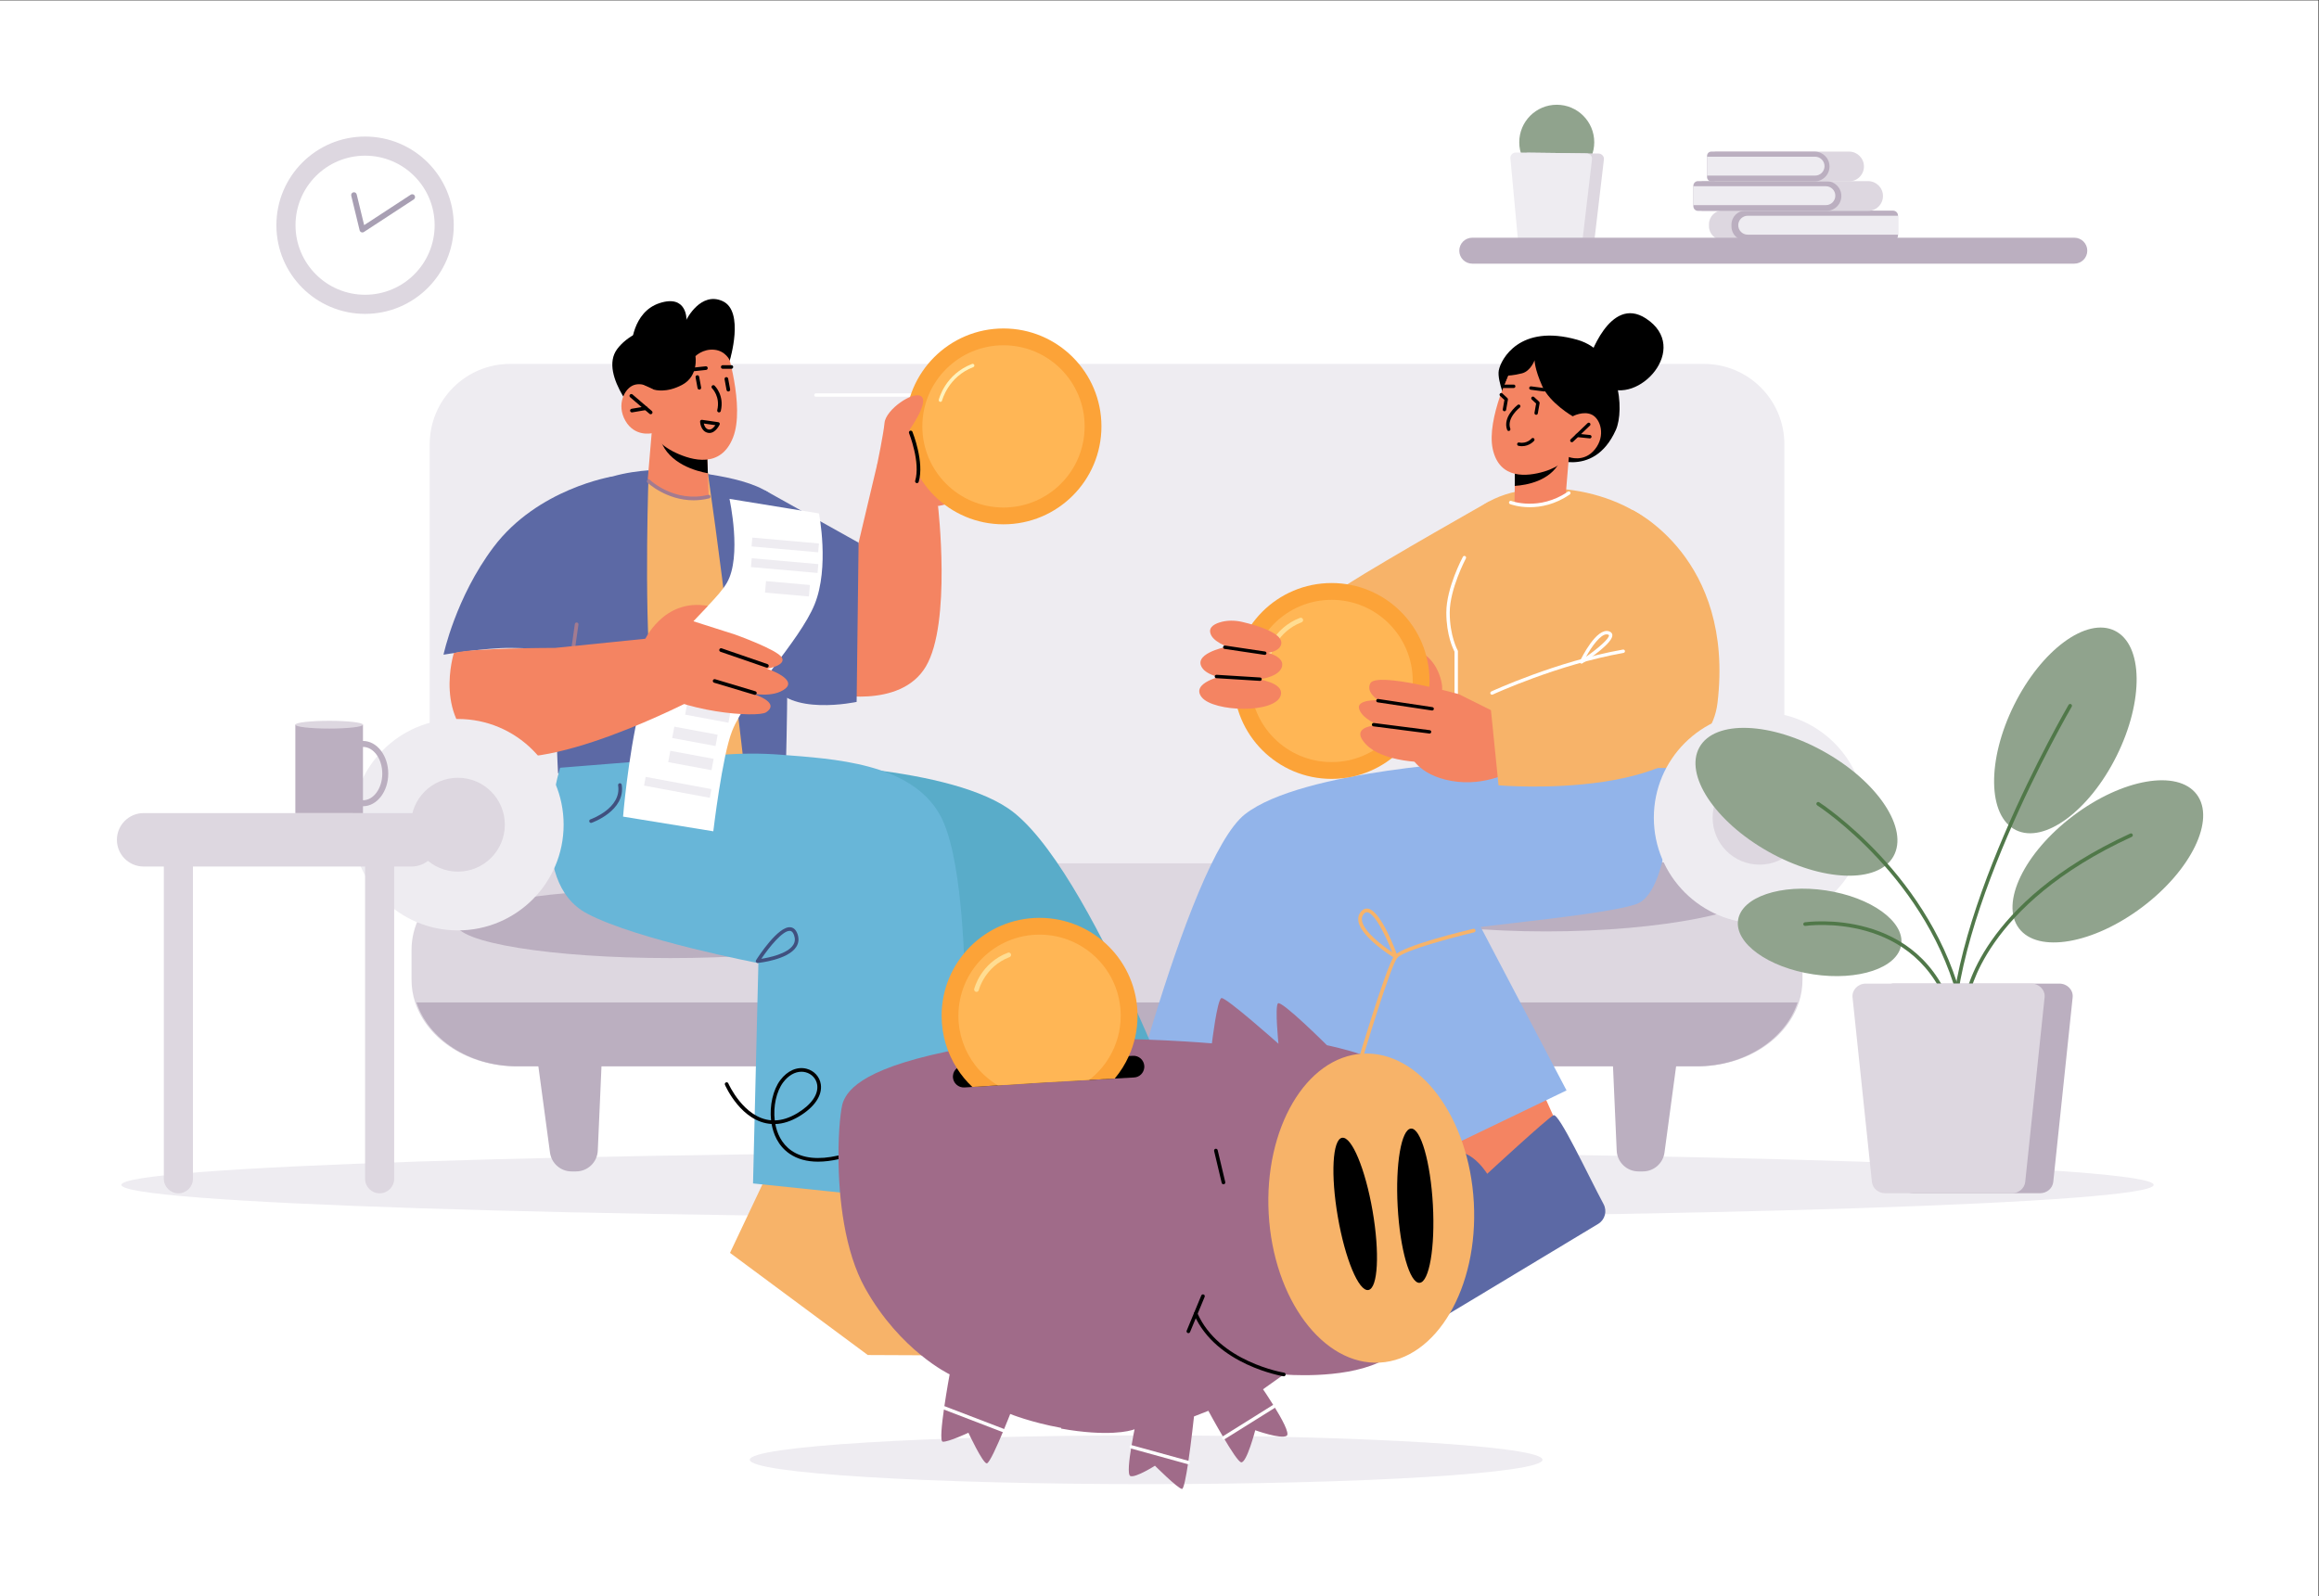 <?xml version="1.0" encoding="UTF-8" standalone="no"?>
<!-- Created with Inkscape (http://www.inkscape.org/) -->

<svg
   version="1.1"
   id="svg2"
   width="3214.667"
   height="2213.387"
   viewBox="0 0 3214.667 2213.387"
   sodipodi:docname="vecteezy_couple-plan-family-budget-manage-finance_13717353.eps"
   xmlns:inkscape="http://www.inkscape.org/namespaces/inkscape"
   xmlns:sodipodi="http://sodipodi.sourceforge.net/DTD/sodipodi-0.dtd"
   xmlns="http://www.w3.org/2000/svg"
   xmlns:svg="http://www.w3.org/2000/svg">
  <rect x="0" y="0" width="3214.667" height="2213.387" fill="#333333" stroke="none"/>
  <defs
     id="defs6" />
  <sodipodi:namedview
     id="namedview4"
     pagecolor="#ffffff"
     bordercolor="#000000"
     borderopacity="0.25"
     inkscape:showpageshadow="2"
     inkscape:pageopacity="0.0"
     inkscape:pagecheckerboard="0"
     inkscape:deskcolor="#d1d1d1" />
  <g
     id="g8"
     inkscape:groupmode="layer"
     inkscape:label="ink_ext_XXXXXX"
     transform="matrix(1.333,0,0,-1.333,0,2213.387)">
    <g
       id="g10"
       transform="scale(0.1)">
      <path
         d="M 24110,0 H 0 V 16600.4 H 24110 V 0"
         style="fill:#ffffff;fill-opacity:1;fill-rule:nonzero;stroke:none"
         id="path12" />
      <path
         d="m 22396.7,4279.6 c 0,-189.9 -4731.1,-343.7 -10567.2,-343.7 -5836.17,0 -10567.3,153.8 -10567.3,343.7 0,189.8 4731.13,343.6 10567.3,343.6 5836.1,0 10567.2,-153.8 10567.2,-343.6"
         style="fill:#eeecf1;fill-opacity:1;fill-rule:nonzero;stroke:none"
         id="path14" />
      <path
         d="M 17719.5,6258.5 H 5305.35 c -462.14,0 -836.78,374.61 -836.78,836.75 v 4887.15 c 0,462.2 374.64,836.8 836.78,836.8 H 17719.5 c 462.2,0 836.8,-374.6 836.8,-836.8 V 7095.25 c 0,-462.14 -374.6,-836.75 -836.8,-836.75"
         style="fill:#eeecf1;fill-opacity:1;fill-rule:nonzero;stroke:none"
         id="path16" />
      <path
         d="M 18744.7,6723.18 V 6413.7 c 0,-81.3 -12.8,-160.4 -37.6,-236 -125.7,-383 -549.1,-664.9 -1052.9,-664.9 H 5371.1 c -503.78,0 -928.01,281.9 -1053.74,664.9 -24.81,75.6 -37.64,154.7 -37.64,236 v 309.48 c 0,497.44 488.39,900.91 1091.38,900.91 h 12283.1 c 602.1,0 1090.5,-403.47 1090.5,-900.91"
         style="fill:#ddd7e0;fill-opacity:1;fill-rule:nonzero;stroke:none"
         id="path18" />
      <path
         d="m 5990.23,4419.5 h -46.19 c -113.43,0 -209.38,83.9 -224.53,196.3 l -161.06,1195.4 h 709.64 L 6216.58,4636.1 C 6211.26,4515 6111.5,4419.5 5990.23,4419.5"
         style="fill:#bbafc0;fill-opacity:1;fill-rule:nonzero;stroke:none"
         id="path20" />
      <path
         d="m 17038.9,4419.5 h 46.1 c 113.5,0 209.4,83.9 224.6,196.3 l 161,1195.4 H 16761 l 51.5,-1175.1 c 5.3,-121.1 105.1,-216.6 226.4,-216.6"
         style="fill:#bbafc0;fill-opacity:1;fill-rule:nonzero;stroke:none"
         id="path22" />
      <path
         d="M 10586.1,12477.6 H 8484.98 c -9.75,0 -17.67,8 -17.67,17.7 0,9.8 7.92,17.7 17.67,17.7 h 2101.12 c 9.8,0 17.7,-7.9 17.7,-17.7 0,-9.7 -7.9,-17.7 -17.7,-17.7"
         style="fill:#ffffff;fill-opacity:1;fill-rule:nonzero;stroke:none"
         id="path24" />
      <path
         d="m 18693.8,6177.7 c -125.5,-383 -548.1,-664.9 -1050.9,-664.9 H 5382.42 c -502.85,0 -926.3,281.9 -1051.8,664.9 H 18693.8"
         style="fill:#bbafc0;fill-opacity:1;fill-rule:nonzero;stroke:none"
         id="path26" />
      <path
         d="m 18305.3,7333.16 c 0,-199.06 -997.8,-417.15 -2228.8,-417.15 -1231,0 -2228.9,218.09 -2228.9,417.15 0,199.08 997.9,360.44 2228.9,360.44 1231,0 2228.8,-161.36 2228.8,-360.44"
         style="fill:#bbafc0;fill-opacity:1;fill-rule:nonzero;stroke:none"
         id="path28" />
      <path
         d="m 9198.45,6999.13 c 0,-199.06 -997.89,-360.44 -2228.86,-360.44 -1230.97,0 -2228.86,161.38 -2228.86,360.44 0,199.06 997.89,360.44 2228.86,360.44 1230.97,0 2228.86,-161.38 2228.86,-360.44"
         style="fill:#bbafc0;fill-opacity:1;fill-rule:nonzero;stroke:none"
         id="path30" />
      <path
         d="m 12352.3,3937.5 c 0,0 -420.8,-478 -325.2,-517.4 95.6,-39.4 904.5,80.7 884.1,167.3 -20.5,86.6 -462,356.7 -558.9,350.1"
         style="fill:#ffffff;fill-opacity:1;fill-rule:nonzero;stroke:none"
         id="path32" />
      <path
         d="m 12911,9296.81 c 0,0 866.2,-312.03 1601,-157.57 758.5,159.44 1097.4,637.6 1097.4,637.6 l -123.2,1612.06 c 0,0 -1037.5,-584.6 -1492.9,-873.6 -369.6,-234.6 -860.3,-545.18 -860.3,-545.18 l -222,-673.31"
         style="fill:#f7b369;fill-opacity:1;fill-rule:nonzero;stroke:none"
         id="path34" />
      <path
         d="m 13568.2,4402.3 -230.9,-1107.4 -1169.4,243.8 189.9,1043 1210.4,-179.4"
         style="fill:#f48462;fill-opacity:1;fill-rule:nonzero;stroke:none"
         id="path36" />
      <path
         d="m 13208.8,2471 c 82.5,-1 151.2,63 156.3,145.6 19.8,326.7 106.9,1056.4 43.4,1060.2 -80.9,4.8 -906.3,-155.3 -906.3,-155.3 0,0 4.2,454 -336.1,392.7 -261.1,-47.1 -576.7,-317.3 -709.4,-440.4 -42.1,-39.1 -94.2,-65 -150.7,-74.8 -243.1,-42 -913.8,-187.6 -943.3,-519.3 -36.2,-405.6 140.1,-369.4 221.1,-374.2 69.5,-4.2 2062.1,-27.9 2625,-34.5"
         style="fill:#5c69a5;fill-opacity:1;fill-rule:nonzero;stroke:none"
         id="path38" />
      <path
         d="m 15784.5,5818.1 546.6,-1216.3 -1151.6,-517.6 -538.2,1127.9 1143.2,606"
         style="fill:#f48462;fill-opacity:1;fill-rule:nonzero;stroke:none"
         id="path40" />
      <path
         d="m 16619.7,3873.5 c 70.7,42.6 95.4,133.2 56.2,206.1 -155.1,288.2 -465.2,954.5 -521.1,924.3 -71.4,-38.6 -688.9,-609.1 -688.9,-609.1 0,0 -235.4,388.2 -492.4,156.9 -197.3,-177.5 -323.4,-573.3 -371.4,-747.9 -15.2,-55.4 -45.8,-104.8 -88.8,-142.9 -184.6,-163.7 -678.1,-640.6 -528.6,-938.2 182.8,-363.7 313.6,-240.2 385,-201.7 61.2,33.1 1767.9,1061.8 2250,1352.5"
         style="fill:#5c69a5;fill-opacity:1;fill-rule:nonzero;stroke:none"
         id="path42" />
      <path
         d="m 14513.3,3641.9 c -6.4,0 -12.7,3.3 -16.3,9.3 -5.4,9 -2.4,20.6 6.6,26 l 400,238.8 c 8.9,5.4 20.6,2.5 26,-6.5 5.4,-9 2.5,-20.7 -6.5,-26 l -400,-238.9 c -3.1,-1.8 -6.4,-2.7 -9.8,-2.7"
         style="fill:#f7b369;fill-opacity:1;fill-rule:nonzero;stroke:none"
         id="path44" />
      <path
         d="m 14988.3,7742.51 1302.6,-2480.31 -1927,-927.2 -786.2,1500.5 546.5,1834.32 864.1,72.69"
         style="fill:#92b4ea;fill-opacity:1;fill-rule:nonzero;stroke:none"
         id="path46" />
      <path
         d="m 17383.2,8690.64 c 0,0 30.6,-1354.96 -369.4,-1491.52 -415.7,-141.89 -2303.4,-272.97 -2421.9,-370.2 -118.6,-97.25 -914.1,-2800.72 -914.1,-2800.72 l -2164.1,202.1 c 0,0 821,3424.17 1433.2,3904.66 593.5,465.83 2516.4,555.68 2516.4,555.68 h 1919.9"
         style="fill:#92b4ea;fill-opacity:1;fill-rule:nonzero;stroke:none"
         id="path48" />
      <path
         d="m 14084.8,5355 c -1.8,0 -3.6,0.2 -5.4,0.8 -10,2.9 -15.8,13.5 -12.8,23.5 14.1,48.2 347.6,1181.9 434.6,1285.69 87,103.8 745.4,260.57 820.1,278.11 10.4,2.39 20.4,-3.93 22.9,-14.15 2.4,-10.21 -4,-20.43 -14.2,-22.81 -199.8,-46.85 -732.9,-185.87 -799.7,-265.54 -68,-81.1 -331.5,-945.7 -427.3,-1272 -2.5,-8.3 -10,-13.6 -18.2,-13.6"
         style="fill:#f7b369;fill-opacity:1;fill-rule:nonzero;stroke:none"
         id="path50" />
      <path
         d="m 14214.2,7115.83 c -8.8,0 -20.4,-3.6 -33.8,-20.43 -15.8,-20.1 -21.2,-42.92 -16.3,-69.79 21.2,-117.2 220.6,-263.23 313.8,-325.81 -67,172.58 -180.8,402.86 -257.8,415.54 -1.8,0.28 -3.8,0.49 -5.9,0.49 z m 301.6,-482 c -3.4,0 -6.9,0.89 -9.9,2.75 -14.2,8.6 -348.5,212.81 -379.2,382.31 -6.8,37.65 1.3,71.32 24,100.02 26.7,33.8 55.8,37.01 75.6,33.88 135.3,-22.24 290.1,-445.45 307.3,-493.63 2.7,-7.54 0.4,-15.98 -5.8,-21.07 -3.5,-2.85 -7.8,-4.26 -12,-4.26"
         style="fill:#f7b369;fill-opacity:1;fill-rule:nonzero;stroke:none"
         id="path52" />
      <path
         d="m 15681.8,12381.6 c 0,0 -117.3,258.5 -95.2,371.8 22,113.3 216.3,486.5 815.5,317.1 446.8,-126.3 493.6,-733.5 401.6,-938.2 -236.8,-526.9 -715.2,-276.3 -715.2,-276.3 0,0 -764,232.5 -406.7,525.6"
         style="fill:#000000;fill-opacity:1;fill-rule:nonzero;stroke:none"
         id="path54" />
      <path
         d="m 17423.7,8616.23 c 0,0 -1.3,2282.27 -136.1,2436.67 -415.7,476.3 -1413.2,636.2 -1899,273.7 -304.1,-226.9 -259.2,-912.6 -245,-1930.7 8,-572.94 30.4,-779.67 30.4,-779.67 h 2249.7"
         style="fill:#f7b369;fill-opacity:1;fill-rule:nonzero;stroke:none"
         id="path56" />
      <path
         d="m 15754.9,11776 -0.6,-11.3 -1.9,-214.5 -2.2,-168.1 c 0,0 -16.5,-38.2 179.5,-36 262.6,3.9 353,111.7 353,111.7 l 32.3,392.6 -80.1,-10.8 -480,-63.6"
         style="fill:#f48462;fill-opacity:1;fill-rule:nonzero;stroke:none"
         id="path58" />
      <path
         d="m 15754.3,11764.7 -1.9,-214.5 c 128,8.6 362.4,51.2 466.6,246.2 8.1,15.9 13.6,30.3 15.8,42.4 l -479.5,-70.9 -1,-3.2"
         style="fill:#000000;fill-opacity:1;fill-rule:nonzero;stroke:none"
         id="path60" />
      <path
         d="m 15726.4,12793 c 0,0 -273.3,-543.9 -202.4,-861.6 70.8,-317.6 358.6,-283.7 532.4,-232.4 173.8,51.4 258.6,151.7 258.6,151.7 0,0 156.5,-62.6 271,79.9 114.6,142.4 58.1,316.1 -30.8,360 -88.9,43.9 -200.6,-16 -200.6,-16 l 93.5,157.3 c 0,0 -312.5,841.8 -721.7,361.1"
         style="fill:#f48462;fill-opacity:1;fill-rule:nonzero;stroke:none"
         id="path62" />
      <path
         d="m 16354.6,12274.6 c 0,0 -237.3,136.1 -317,315.4 -79.7,179.2 -78.9,267.2 -78.9,267.2 0,0 -41,-113.2 -130.9,-136 -90,-22.9 -145.2,-23.3 -145.2,-23.3 l -64.3,-160.7 36.3,309.9 c 0,0 246.3,117 278.5,115.5 32.2,-1.5 453.3,-15.6 475.7,-41.1 22.3,-25.5 135.4,-346.7 135.4,-346.7 l 2.1,-142.8 -191.7,-157.4"
         style="fill:#000000;fill-opacity:1;fill-rule:nonzero;stroke:none"
         id="path64" />
      <path
         d="m 15908.9,11328.6 c -118.6,0 -198.8,29.9 -205.1,32.3 -9.1,3.5 -13.7,13.7 -10.2,22.8 3.6,9.2 13.9,13.7 22.9,10.2 2.9,-1.1 290.7,-107.6 588.5,96.3 8,5.5 19.1,3.4 24.6,-4.6 5.5,-8 3.4,-19 -4.6,-24.5 -153.4,-105.1 -302.4,-132.5 -416.1,-132.5"
         style="fill:#ffffff;fill-opacity:1;fill-rule:nonzero;stroke:none"
         id="path66" />
      <path
         d="m 15143.6,9291.13 c -9.8,0 -17.7,7.93 -17.7,17.67 v 517.16 c -14.1,26.73 -85.2,172.74 -85.1,407.34 0.2,254.6 165.2,566.2 172.3,579.3 4.5,8.7 15.3,11.9 23.9,7.3 8.6,-4.6 11.8,-15.3 7.2,-24 -1.6,-3.1 -167.9,-316.9 -168,-562.7 -0.2,-244.86 81.9,-392.54 82.7,-394.01 1.5,-2.65 2.4,-5.67 2.4,-8.73 V 9308.8 c 0,-9.74 -8,-17.67 -17.7,-17.67"
         style="fill:#ffffff;fill-opacity:1;fill-rule:nonzero;stroke:none"
         id="path68" />
      <path
         d="m 16346.1,12004.6 c -4.6,0 -9.2,1.8 -12.7,5.4 -6.7,7.1 -6.5,18.2 0.5,25 l 175.9,168.2 c 7,6.7 18.2,6.5 25,-0.6 6.7,-7 6.5,-18.2 -0.6,-25 l -175.9,-168.2 c -3.4,-3.2 -7.8,-4.8 -12.2,-4.8"
         style="fill:#000000;fill-opacity:1;fill-rule:nonzero;stroke:none"
         id="path70" />
      <path
         d="m 16533.4,12044.4 c -1.9,0.1 -133.1,13.8 -133.1,13.8 -9.7,1 -16.8,9.7 -15.8,19.4 1.1,9.7 10.4,16.6 19.4,15.7 l 131.3,-13.6 c 9.7,-1 16.7,-9.7 15.7,-19.4 -0.9,-9.1 -8.6,-15.9 -17.5,-15.9"
         style="fill:#000000;fill-opacity:1;fill-rule:nonzero;stroke:none"
         id="path72" />
      <path
         d="m 16058.2,12532.5 c -0.7,0 -1.5,0.1 -2.3,0.2 l -138,18.1 c -9.7,1.3 -16.5,10.1 -15.2,19.8 1.3,9.7 9.9,16.3 19.8,15.2 l 138,-18.1 c 9.6,-1.3 16.5,-10.1 15.2,-19.8 -1.2,-8.9 -8.8,-15.4 -17.5,-15.4"
         style="fill:#000000;fill-opacity:1;fill-rule:nonzero;stroke:none"
         id="path74" />
      <path
         d="M 15741.4,12568.7 H 15638 c -9.8,0 -17.7,8 -17.7,17.7 0,9.8 7.9,17.7 17.7,17.7 h 103.4 c 9.8,0 17.7,-7.9 17.7,-17.7 0,-9.7 -7.9,-17.7 -17.7,-17.7"
         style="fill:#000000;fill-opacity:1;fill-rule:nonzero;stroke:none"
         id="path76" />
      <path
         d="m 15689.7,12121.6 c -7.2,0 -13.9,4.4 -16.6,11.6 -49.7,135.5 103.5,254.8 110,259.9 7.7,5.8 18.8,4.5 24.8,-3.3 5.9,-7.7 4.4,-18.8 -3.3,-24.8 -1.4,-1 -139.1,-108.6 -98.3,-219.7 3.3,-9.1 -1.4,-19.3 -10.5,-22.6 -2,-0.8 -4.1,-1.1 -6.1,-1.1"
         style="fill:#000000;fill-opacity:1;fill-rule:nonzero;stroke:none"
         id="path78" />
      <path
         d="m 15975,12289.8 c -1.1,0 -2.1,0.1 -3.1,0.3 -9.6,1.7 -16,10.8 -14.3,20.4 l 16.9,96.7 -44.9,41.7 c -7.2,6.7 -7.6,17.9 -0.9,25 6.5,7.2 17.8,7.6 24.9,0.9 l 52,-48.2 c 4.4,-4.1 6.4,-10.1 5.4,-16 l -18.7,-106.2 c -1.5,-8.6 -8.9,-14.6 -17.3,-14.6"
         style="fill:#000000;fill-opacity:1;fill-rule:nonzero;stroke:none"
         id="path80" />
      <path
         d="m 15645.4,12326.8 c -1.1,0 -2.1,0.1 -3.2,0.2 -9.6,1.7 -16,10.9 -14.3,20.5 l 17.1,96.7 -45,41.7 c -7.2,6.6 -7.6,17.8 -1,25 6.6,7.1 17.8,7.5 25,0.9 l 52,-48.2 c 4.4,-4.1 6.5,-10.2 5.4,-16.1 l -18.7,-106.1 c -1.5,-8.6 -8.9,-14.6 -17.3,-14.6"
         style="fill:#000000;fill-opacity:1;fill-rule:nonzero;stroke:none"
         id="path82" />
      <path
         d="m 14066.4,10444.4 c -5.3,-86.6 -4.2,-218 35.4,-254.7 7.8,-7.3 16.8,-9.7 28,-7.5 10.8,2 17.3,6.8 21,15.5 18.6,43.7 -34.3,160 -84.4,246.7 z m 55.9,-298.3 c -16.7,0 -31.9,6 -44.5,17.7 -71.2,66 -45.2,310.2 -42,337.9 0.9,7.4 6.3,13.5 13.6,15.2 7.2,1.6 14.8,-1.4 18.8,-7.7 15.6,-24.2 151.9,-239.2 115,-325.4 -8.3,-19.5 -24.4,-32.1 -46.7,-36.3 -4.8,-1 -9.6,-1.4 -14.2,-1.4"
         style="fill:#ffffff;fill-opacity:1;fill-rule:nonzero;stroke:none"
         id="path84" />
      <path
         d="m 16522,12861.3 c 0,0 214.9,678 593.8,431.2 475.7,-309.8 -83,-911.9 -421.3,-706.1 -338.3,205.8 -172.5,274.9 -172.5,274.9"
         style="fill:#000000;fill-opacity:1;fill-rule:nonzero;stroke:none"
         id="path86" />
      <path
         d="m 15827.2,11963.4 c -11.3,0 -23.2,1.1 -35.9,3.6 -9.5,1.9 -15.7,11.2 -13.8,20.8 1.9,9.6 11.1,15.9 20.8,13.8 80.2,-16.2 128,40.3 128.5,40.9 6.3,7.5 17.5,8.4 24.8,2.2 7.5,-6.3 8.5,-17.4 2.3,-24.9 -2.2,-2.6 -48.2,-56.4 -126.7,-56.4"
         style="fill:#000000;fill-opacity:1;fill-rule:nonzero;stroke:none"
         id="path88" />
      <path
         d="m 14816.4,9793.95 c 0,0 119.4,-67.88 170.1,-266.67 50.7,-198.78 -85,-167.39 -85,-167.39 l -108.7,44.16 23.6,389.9"
         style="fill:#f48462;fill-opacity:1;fill-rule:nonzero;stroke:none"
         id="path90" />
      <path
         d="m 14666.3,8750.71 c 0,0 77.6,-206.75 426.3,-268.88 370,-65.94 659.8,117.49 659.8,117.49 l -188.1,588.46 -394.3,196.48 -503.7,-633.55"
         style="fill:#f48462;fill-opacity:1;fill-rule:nonzero;stroke:none"
         id="path92" />
      <path
         d="m 14866.2,9521.27 c 0,-562.56 -456,-1018.61 -1018.6,-1018.61 -562.5,0 -1018.6,456.05 -1018.6,1018.61 0,562.53 456.1,1018.63 1018.6,1018.63 562.6,0 1018.6,-456.1 1018.6,-1018.63"
         style="fill:#fca338;fill-opacity:1;fill-rule:nonzero;stroke:none"
         id="path94" />
      <path
         d="m 14691.5,9521.27 c 0,-466.04 -377.8,-843.85 -843.9,-843.85 -466,0 -843.8,377.81 -843.8,843.85 0,466.05 377.8,843.83 843.8,843.83 466.1,0 843.9,-377.78 843.9,-843.83"
         style="fill:#ffb655;fill-opacity:1;fill-rule:nonzero;stroke:none"
         id="path96" />
      <path
         d="m 13191.8,9769.47 c -1.9,0 -3.9,0.22 -5.8,0.71 -13.1,3.18 -21.2,16.41 -18,29.54 2.7,10.96 68.5,269.78 350.4,377.58 12.6,4.8 26.8,-1.5 31.6,-14.1 4.9,-12.7 -1.4,-26.8 -14.1,-31.6 -258.2,-98.7 -319.8,-341 -320.3,-343.43 -2.7,-11.18 -12.8,-18.7 -23.8,-18.7"
         style="fill:#ffdd92;fill-opacity:1;fill-rule:nonzero;stroke:none"
         id="path98" />
      <path
         d="m 12724.7,9576.5 c 0,0 -350.3,-72.26 -226.9,-225.34 123.5,-153.06 770.7,-173.63 821.9,23.61 51.2,197.24 -595,201.73 -595,201.73"
         style="fill:#f48462;fill-opacity:1;fill-rule:nonzero;stroke:none"
         id="path100" />
      <path
         d="m 12736.9,9872.19 c 0,0 -350.3,-72.27 -226.9,-225.34 123.4,-153.07 770.7,-173.63 821.9,23.6 51.2,197.24 -595,201.74 -595,201.74"
         style="fill:#f48462;fill-opacity:1;fill-rule:nonzero;stroke:none"
         id="path102" />
      <path
         d="m 12921.8,10134.5 c -79,18.7 -161.8,19.9 -239.3,-4.5 -68.5,-21.6 -126.4,-62.1 -84.2,-138.18 84.6,-152.09 645.9,-267.62 720.2,-103.34 55.2,121.92 -240.5,209.12 -396.7,246.02"
         style="fill:#f48462;fill-opacity:1;fill-rule:nonzero;stroke:none"
         id="path104" />
      <path
         d="m 13103.6,9522.08 c -1.1,0.04 -454.9,28.15 -454.9,28.15 -9.7,0.61 -17.1,8.97 -16.5,18.72 0.6,9.71 9.2,16.86 18.7,16.54 l 453.8,-28.11 c 9.7,-0.61 17.1,-8.97 16.5,-18.72 -0.6,-9.36 -8.3,-16.58 -17.6,-16.58"
         style="fill:#000000;fill-opacity:1;fill-rule:nonzero;stroke:none"
         id="path106" />
      <path
         d="m 13152.8,9792.57 c -0.9,0 -1.7,0.06 -2.6,0.2 l -415.9,61.95 c -9.7,1.44 -16.3,10.42 -14.9,20.06 1.4,9.69 10.4,16.44 20.1,14.87 l 415.9,-61.95 c 9.6,-1.43 16.3,-10.41 14.9,-20.06 -1.3,-8.77 -8.9,-15.07 -17.5,-15.07"
         style="fill:#000000;fill-opacity:1;fill-rule:nonzero;stroke:none"
         id="path108" />
      <path
         d="m 16973.9,11300.5 c 0,0 1065.9,-496.2 887.2,-2006.05 -123.8,-1045.93 -2277.3,-858.74 -2277.3,-858.74 l -100.4,993.54 c 0,0 1115,302.52 1208.9,353.73 181.5,98.96 281.6,1517.52 281.6,1517.52"
         style="fill:#f7b369;fill-opacity:1;fill-rule:nonzero;stroke:none"
         id="path110" />
      <path
         d="m 15515.8,9378.23 c -6.7,0 -13.1,3.79 -16.1,10.23 -4.1,8.83 -0.2,19.35 8.6,23.47 6.7,3.12 680.5,313.85 1369.3,435.92 9.6,1.58 18.8,-4.68 20.5,-14.31 1.7,-9.6 -4.7,-18.77 -14.3,-20.46 -684.1,-121.27 -1353.9,-430.09 -1360.6,-433.21 -2.4,-1.12 -4.9,-1.64 -7.4,-1.64"
         style="fill:#ffffff;fill-opacity:1;fill-rule:nonzero;stroke:none"
         id="path112" />
      <path
         d="m 16708.2,10006.3 c -64,0 -153.7,-123.52 -214.4,-233.37 126.6,88.74 243,189.72 238.5,223.82 -0.2,1.05 -0.6,4.25 -9.9,7.35 -4.6,1.5 -9.3,2.2 -14.2,2.2 z m -261.9,-304.58 c -4.2,0 -8.3,1.48 -11.6,4.38 -6,5.21 -7.8,13.76 -4.3,20.89 17.3,36.3 173,353.21 303,310.61 26.5,-8.7 32.6,-26.4 33.9,-36.2 10.5,-79.36 -235.7,-247.23 -311.3,-296.78 -3,-1.94 -6.4,-2.9 -9.7,-2.9"
         style="fill:#ffffff;fill-opacity:1;fill-rule:nonzero;stroke:none"
         id="path114" />
      <path
         d="m 15170,9384.26 c 0,0 -853.2,237.99 -919.8,112.32 -49.4,-93.1 83,-175.35 83,-175.35 0,0 -235.2,10.26 -198.1,-94.37 37.1,-104.61 203.7,-165.71 203.7,-165.71 0,0 -326.5,-1.47 -129.2,-203.68 160.3,-164.17 569.3,-214.78 907.3,-162.28 338,52.49 53.1,689.07 53.1,689.07"
         style="fill:#f48462;fill-opacity:1;fill-rule:nonzero;stroke:none"
         id="path116" />
      <path
         d="m 14893.6,9213.93 c -0.9,0 -1.8,0.06 -2.7,0.2 l -564,84.8 c -9.6,1.46 -16.3,10.46 -14.8,20.1 1.4,9.67 10.6,16.32 20.1,14.84 l 564,-84.81 c 9.6,-1.46 16.3,-10.46 14.8,-20.1 -1.3,-8.75 -8.8,-15.03 -17.4,-15.03"
         style="fill:#000000;fill-opacity:1;fill-rule:nonzero;stroke:none"
         id="path118" />
      <path
         d="m 14866.3,8974.2 c -0.8,0 -1.6,0.06 -2.3,0.14 l -582,74.78 c -9.7,1.25 -16.5,10.11 -15.3,19.78 1.2,9.68 10.4,16.39 19.8,15.27 l 582,-74.77 c 9.7,-1.26 16.5,-10.11 15.3,-19.78 -1.2,-8.92 -8.8,-15.42 -17.5,-15.42"
         style="fill:#000000;fill-opacity:1;fill-rule:nonzero;stroke:none"
         id="path120" />
      <path
         d="m 12049.8,4534.1 c 0,0 374.4,-445.9 461.7,-488.4 87.3,-42.6 998.5,-354 1172.7,-526.1 174.2,-172.2 185.2,-509 135.1,-540.4 -50.2,-31.4 -3051.8,13.7 -3051.8,13.7 l -24.9,1447.6 1307.2,93.6"
         style="fill:#efa459;fill-opacity:1;fill-rule:nonzero;stroke:none"
         id="path122" />
      <path
         d="m 12431.6,4597 c 0,0 -1091.9,3018.93 -1946.2,3598.19 -694.77,471.1 -2480.16,474.33 -2480.16,474.33 L 9440.39,5998.4 10485.4,4184.9 12431.6,4597"
         style="fill:#59acc9;fill-opacity:1;fill-rule:nonzero;stroke:none"
         id="path124" />
      <path
         d="m 9313.66,12168.6 c 0,0 621.55,310.5 851.64,243.6 230.1,-66.9 101.7,-210.3 101.7,-210.3 0,0 81.6,-90.8 35.7,-181.5 -45.8,-90.6 -45.8,-90.6 -45.8,-90.6 0,0 35.7,-36.2 10.1,-164.3 -25.5,-128.1 -347.28,-547.2 -759.67,-397.8 -412.38,149.4 -193.67,800.9 -193.67,800.9"
         style="fill:#f48462;fill-opacity:1;fill-rule:nonzero;stroke:none"
         id="path126" />
      <path
         d="m 7737.96,11381.5 -376.74,300.5 -474.85,36 -437.84,-162.6 229.2,-2834.75 c 0,0 689.78,-188.14 1145.04,51.97 455.26,240.11 -84.81,2608.88 -84.81,2608.88"
         style="fill:#f7b369;fill-opacity:1;fill-rule:nonzero;stroke:none"
         id="path128" />
      <path
         d="m 5978.96,11444.6 c 213.94,198.4 562.4,253.1 767.15,268 0,0 -50.24,-1342.3 20.54,-2168.42 39.97,-466.95 64.28,-791.89 77.79,-986.41 -491.63,-12.16 -1041.14,3.18 -1041.14,3.18 0,0 -140.93,2590.25 175.66,2883.65"
         style="fill:#5c69a5;fill-opacity:1;fill-rule:nonzero;stroke:none"
         id="path130" />
      <path
         d="m 8188.25,9579.47 c -2.75,-498.48 -14.3,-902.83 -14.3,-902.83 0,0 -92.44,-64.57 -429.59,-123.55 -17.09,214.19 -111.26,943.95 -170.11,1488.91 -75.35,697 -213.03,1640 -213.03,1640 l -615.11,30.4 c 62.16,4.5 111.66,5.6 140.26,5.6 17.05,0 26.95,-0.6 26.95,-0.6 0,0 694.12,-28.3 1022.48,-203.5 0,0 8.25,-4.6 23.1,-12.5 56.1,-33.5 100.09,-72 124.3,-115.7 95.7,-171.8 110,-1086.6 105.05,-1806.23"
         style="fill:#5c69a5;fill-opacity:1;fill-rule:nonzero;stroke:none"
         id="path132" />
      <path
         d="m 6367.71,11647.9 c 0,0 -775.94,-123.9 -1235.51,-734.5 -393.98,-523.4 -520.09,-1118.88 -520.09,-1118.88 0,0 436.3,73.36 700.53,70.62 264.24,-2.75 644.28,-34.04 644.28,-34.04 l 410.79,1816.8"
         style="fill:#5c69a5;fill-opacity:1;fill-rule:nonzero;stroke:none"
         id="path134" />
      <path
         d="m 7589.25,12855.9 c 0,0 155.81,509.5 -73.19,615.7 -228.98,106.2 -377.04,-191.3 -377.04,-191.3 0,0 -518.03,-34.1 -720.73,-306.5 -202.7,-272.4 269.23,-768.4 269.23,-768.4 l 901.73,650.5"
         style="fill:#000000;fill-opacity:1;fill-rule:nonzero;stroke:none"
         id="path136" />
      <path
         d="m 6776.84,12098.2 -40.31,-475.6 c 0,0 74.18,-144 350.52,-190.2 205.85,-34.4 282.64,6.3 282.64,6.3 l -8.47,243.3 -8.59,237.4 -493.07,153.1 -82.72,25.7"
         style="fill:#f48462;fill-opacity:1;fill-rule:nonzero;stroke:none"
         id="path138" />
      <path
         d="m 6859.56,12072.5 c 0.1,-13.1 3.74,-28.9 9.93,-47.1 86.3,-246.6 372.92,-322.5 491.73,-343.4 l -8.59,237.4 -493.07,153.1"
         style="fill:#000000;fill-opacity:1;fill-rule:nonzero;stroke:none"
         id="path140" />
      <path
         d="m 7550.57,12994.5 c 0,0 199.08,-617.5 72.6,-940.5 -126.49,-323 -424.02,-240.3 -598.75,-157.8 -174.71,82.4 -247.65,201.9 -247.65,201.9 0,0 -174.99,-40.4 -272.39,128.4 -97.39,168.7 -9.56,342.4 91.23,374.1 100.79,31.8 208.69,-49.5 208.69,-49.5 l -72.8,180.9 c 0,0 466.61,835.7 819.07,262.5"
         style="fill:#f48462;fill-opacity:1;fill-rule:nonzero;stroke:none"
         id="path142" />
      <path
         d="m 6766.55,12295.7 c -4.38,0 -8.75,1.5 -12.34,4.6 l -201.22,172.2 c -7.97,6.9 -8.89,18.8 -2.07,26.8 6.83,8 18.81,8.9 26.75,2.1 l 201.23,-172.3 c 7.96,-6.8 8.89,-18.8 2.06,-26.7 -3.75,-4.4 -9.06,-6.7 -14.41,-6.7"
         style="fill:#000000;fill-opacity:1;fill-rule:nonzero;stroke:none"
         id="path144" />
      <path
         d="m 6571.45,12314.9 c -9.1,0 -17.12,6.6 -18.69,15.8 -1.73,10.4 5.21,20.2 15.55,21.9 l 144.2,24.4 c 10.4,1.7 20.12,-5.2 21.87,-15.6 1.74,-10.3 -5.21,-20.1 -15.55,-21.8 l -144.2,-24.4 c -1.08,-0.2 -2.13,-0.3 -3.18,-0.3"
         style="fill:#000000;fill-opacity:1;fill-rule:nonzero;stroke:none"
         id="path146" />
      <path
         d="m 7477.32,12314.9 c -1.48,0 -2.98,0.2 -4.45,0.6 -10.2,2.4 -16.46,12.7 -14.01,22.8 33.94,140.9 -52.95,226.5 -53.82,227.3 -7.56,7.3 -7.78,19.3 -0.53,26.9 7.26,7.6 19.31,7.8 26.83,0.5 4.24,-4.1 103.39,-101.8 64.4,-263.5 -2.09,-8.7 -9.87,-14.6 -18.42,-14.6"
         style="fill:#000000;fill-opacity:1;fill-rule:nonzero;stroke:none"
         id="path148" />
      <path
         d="m 7574.22,12532.3 c -8.98,0 -16.96,6.4 -18.64,15.5 l -20.53,111.6 c -1.88,10.3 4.93,20.2 15.24,22.1 10.25,1.8 20.18,-4.9 22.09,-15.2 l 20.53,-111.6 c 1.88,-10.3 -4.93,-20.2 -15.24,-22.1 -1.16,-0.2 -2.31,-0.3 -3.45,-0.3"
         style="fill:#000000;fill-opacity:1;fill-rule:nonzero;stroke:none"
         id="path150" />
      <path
         d="m 7272.73,12551.9 c -8.98,0 -16.96,6.4 -18.64,15.6 l -20.53,111.6 c -1.89,10.3 4.93,20.1 15.24,22.1 10.37,1.8 20.18,-5 22.09,-15.3 l 20.53,-111.6 c 1.88,-10.3 -4.93,-20.2 -15.24,-22.1 -1.16,-0.2 -2.31,-0.3 -3.45,-0.3"
         style="fill:#000000;fill-opacity:1;fill-rule:nonzero;stroke:none"
         id="path152" />
      <path
         d="m 7589.25,12855.9 c 0,0 -43.54,100 -162.12,110.8 -118.58,10.9 -194.95,-66.8 -194.95,-66.8 0,0 35.12,-204.2 -135.22,-296.7 -170.33,-92.4 -292.66,-52.1 -292.66,-52.1 l -113.49,51.6 -71.35,178.2 369.47,336.2 457.78,194.2 172.73,-185.8 -30.19,-269.6"
         style="fill:#000000;fill-opacity:1;fill-rule:nonzero;stroke:none"
         id="path154" />
      <path
         d="m 7212.75,11400.6 c -285.02,0 -477.79,182.2 -480.04,184.4 -7.54,7.3 -7.76,19.3 -0.48,26.8 7.21,7.6 19.31,7.7 26.81,0.5 2.53,-2.4 255.51,-240.9 606.16,-155.2 10.07,2.5 20.43,-3.7 22.93,-13.9 2.48,-10.2 -3.76,-20.5 -13.94,-23 -56.37,-13.7 -110.41,-19.6 -161.44,-19.6"
         style="fill:#a37b90;fill-opacity:1;fill-rule:nonzero;stroke:none"
         id="path156" />
      <path
         d="m 7139.02,13280.3 c 0,0 6.86,264.5 -279.46,171.5 -286.33,-93 -294.23,-454 -294.23,-454 l 573.69,282.5"
         style="fill:#000000;fill-opacity:1;fill-rule:nonzero;stroke:none"
         id="path158" />
      <path
         d="m 7605.73,12768.2 h -89.67 c -10.47,0 -18.97,8.5 -18.97,19 0,10.4 8.5,18.9 18.97,18.9 h 89.67 c 10.48,0 18.97,-8.5 18.97,-18.9 0,-10.5 -8.49,-19 -18.97,-19"
         style="fill:#000000;fill-opacity:1;fill-rule:nonzero;stroke:none"
         id="path160" />
      <path
         d="m 7194.23,12741 c -9.59,0 -17.83,7.3 -18.84,17 -1.1,10.4 6.46,19.8 16.87,20.9 l 146.82,15.4 c 10.94,1.2 19.78,-6.5 20.85,-16.9 1.09,-10.5 -6.46,-19.8 -16.88,-20.9 l -146.81,-15.4 c -0.67,0 -1.34,-0.1 -2.01,-0.1"
         style="fill:#000000;fill-opacity:1;fill-rule:nonzero;stroke:none"
         id="path162" />
      <path
         d="m 5963.81,9860.37 c -0.89,0 -1.78,0.06 -2.7,0.18 -10.37,1.49 -17.58,11.09 -16.11,21.46 l 32.97,231.29 c 1.48,10.3 11.09,17.5 21.46,16.1 10.37,-1.5 17.59,-11.1 16.11,-21.5 l -32.97,-231.24 c -1.35,-9.46 -9.46,-16.29 -18.76,-16.29"
         style="fill:#a37b90;fill-opacity:1;fill-rule:nonzero;stroke:none"
         id="path164" />
      <path
         d="M 9122.69,11776.9 8858.19,10661.8 8629.7,9389.58 c 0,0 730.8,-169.97 998.78,282.35 267.98,452.37 126.18,1669.27 126.18,1669.27 l -631.97,435.7"
         style="fill:#f48462;fill-opacity:1;fill-rule:nonzero;stroke:none"
         id="path166" />
      <path
         d="m 9484.99,4263.2 c 0,0 150.53,-595.7 273.7,-658.9 123.17,-63.1 652.81,-398.8 940.01,-702.7 240.8,-254.8 -1.8,-399.4 -1.8,-399.4 l -1672.36,7.5 -1432.89,1062.6 518.53,1096.2 1374.81,-405.3"
         style="fill:#f7b369;fill-opacity:1;fill-rule:nonzero;stroke:none"
         id="path168" />
      <path
         d="m 9982.6,4070.8 c 0,0 228.9,3281.07 -208.64,4058.9 -304.32,541.01 -1106.96,580.94 -1651.25,624.07 -210.52,16.69 -422.02,14.96 -632.53,-1.9 L 5824.54,8618.46 c 0,0 -364.6,-1176.92 283.17,-1518.01 C 6625.86,6827.6 7886.83,6586.3 7886.83,6586.3 L 7830.99,4294.5 9982.6,4070.8"
         style="fill:#68b6d8;fill-opacity:1;fill-rule:nonzero;stroke:none"
         id="path170" />
      <path
         d="m 6146.55,8044.82 c -7.88,0 -15.24,4.95 -17.93,12.81 -3.41,9.93 1.86,20.71 11.77,24.12 3.26,1.13 325.63,114.77 287.59,353.85 -1.64,10.35 5.41,20.06 15.77,21.72 10.21,1.81 20.04,-5.39 21.72,-15.77 43.04,-270.6 -309.22,-394.5 -312.78,-395.71 -2.03,-0.69 -4.09,-1.02 -6.14,-1.02"
         style="fill:#40507f;fill-opacity:1;fill-rule:nonzero;stroke:none"
         id="path172" />
      <path
         d="m 7958.9,11501.4 969.94,-541.7 -20.45,-1656.3 c 0,0 -719.28,-155.4 -885.18,204.18 -263.3,570.72 -64.31,1993.82 -64.31,1993.82"
         style="fill:#5c69a5;fill-opacity:1;fill-rule:nonzero;stroke:none"
         id="path174" />
      <path
         d="m 7586.19,11415.3 c 0,0 132.4,-600.8 -27.57,-873.8 -159.97,-273 -756.74,-668.1 -910.58,-1318.77 -119.13,-503.86 -168.52,-1112.52 -168.52,-1112.52 l 938.39,-152.73 c 0,0 92.7,784.38 195.31,1042.75 149.87,377.39 701.61,932.3 858.26,1317.97 156.65,385.6 45.22,945.7 45.22,945.7 l -930.51,151.4"
         style="fill:#ffffff;fill-opacity:1;fill-rule:nonzero;stroke:none"
         id="path176" />
      <path
         d="m 7381.26,8305.83 -683.57,126.99 16.84,90.67 683.58,-126.99 -16.85,-90.67"
         style="fill:#eeecf1;fill-opacity:1;fill-rule:nonzero;stroke:none"
         id="path178" />
      <path
         d="m 7738.93,9524.04 -686.23,111.7 14.81,91.03 686.24,-111.7 -14.82,-91.03"
         style="fill:#eeecf1;fill-opacity:1;fill-rule:nonzero;stroke:none"
         id="path180" />
      <path
         d="m 8501.83,10644.7 -692.56,61.2 8.12,91.9 692.57,-61.3 -8.13,-91.8"
         style="fill:#eeecf1;fill-opacity:1;fill-rule:nonzero;stroke:none"
         id="path182" />
      <path
         d="m 7605.7,9288.77 -686.23,111.7 14.81,91.02 686.24,-111.69 -14.82,-91.03"
         style="fill:#eeecf1;fill-opacity:1;fill-rule:nonzero;stroke:none"
         id="path184" />
      <path
         d="m 8508.33,10859.5 -692.56,61.3 8.12,91.8 692.57,-61.2 -8.13,-91.9"
         style="fill:#eeecf1;fill-opacity:1;fill-rule:nonzero;stroke:none"
         id="path186" />
      <path
         d="m 11454.2,12169.3 c 0,-562.6 -456,-1018.6 -1018.6,-1018.6 -562.52,0 -1018.57,456 -1018.57,1018.6 0,562.5 456.05,1018.6 1018.57,1018.6 562.6,0 1018.6,-456.1 1018.6,-1018.6"
         style="fill:#fca338;fill-opacity:1;fill-rule:nonzero;stroke:none"
         id="path188" />
      <path
         d="m 11279.5,12169.3 c 0,-466.1 -377.8,-843.9 -843.9,-843.9 -466.01,0 -843.82,377.8 -843.82,843.9 0,466 377.81,843.8 843.82,843.8 466.1,0 843.9,-377.8 843.9,-843.8"
         style="fill:#ffb655;fill-opacity:1;fill-rule:nonzero;stroke:none"
         id="path190" />
      <path
         d="m 9779.8,12424.3 c -1.4,0 -2.8,0.1 -4.2,0.5 -9.48,2.3 -15.3,11.8 -12.99,21.3 2.64,10.8 67.69,266.3 346.29,372.8 9.1,3.5 19.3,-1 22.8,-10.2 3.5,-9.1 -1.1,-19.3 -10.2,-22.8 -261.44,-100 -323.95,-345.7 -324.56,-348.1 -1.96,-8.1 -9.2,-13.5 -17.14,-13.5"
         style="fill:#fff2bb;fill-opacity:1;fill-rule:nonzero;stroke:none"
         id="path192" />
      <path
         d="m 7399.42,8593.24 -450.5,83.69 21.9,117.87 450.49,-83.68 -21.89,-117.88"
         style="fill:#eeecf1;fill-opacity:1;fill-rule:nonzero;stroke:none"
         id="path194" />
      <path
         d="m 7441.19,8844.32 -450.51,83.68 21.9,117.88 450.5,-83.69 -21.89,-117.87"
         style="fill:#eeecf1;fill-opacity:1;fill-rule:nonzero;stroke:none"
         id="path196" />
      <path
         d="m 7575.51,9087 -450.5,83.69 21.9,117.87 450.5,-83.68 -21.9,-117.88"
         style="fill:#eeecf1;fill-opacity:1;fill-rule:nonzero;stroke:none"
         id="path198" />
      <path
         d="m 7938.2,9711.19 -452.25,73.61 19.26,118.33 452.25,-73.61 -19.26,-118.33"
         style="fill:#eeecf1;fill-opacity:1;fill-rule:nonzero;stroke:none"
         id="path200" />
      <path
         d="m 8412.04,10400.1 -456.43,40.3 10.56,119.4 456.42,-40.3 -10.55,-119.4"
         style="fill:#eeecf1;fill-opacity:1;fill-rule:nonzero;stroke:none"
         id="path202" />
      <path
         d="m 4719.88,9811.23 c 0,0 -223.62,-702.45 328.64,-1014.6 552.26,-312.14 2182.23,543.42 2182.23,543.42 l -240.73,648.84 -1217.74,-123.75 c 0,0 -876.8,0.24 -1052.4,-53.91"
         style="fill:#f48462;fill-opacity:1;fill-rule:nonzero;stroke:none"
         id="path204" />
      <path
         d="m 8211.04,6921.86 c -73.19,0 -209.02,-164.91 -293.6,-290.71 83.61,13.14 272.41,52.33 331.24,144.45 19.19,30.07 22.24,62.73 9.34,99.94 -14.89,42.92 -35.12,45.23 -41.77,46 -1.7,0.21 -3.44,0.32 -5.21,0.32 z M 7878.83,6587.8 c -6.54,0 -12.66,3.4 -16.15,9 -3.81,6.19 -3.76,13.97 0.12,20.12 23.19,36.57 230.39,356.82 357.81,342.35 33.56,-3.89 58.2,-27.88 73.28,-71.29 16.72,-48.22 12.26,-92.89 -13.26,-132.85 -85.87,-134.4 -387.12,-165.93 -399.91,-167.23 -0.63,-0.1 -1.26,-0.1 -1.89,-0.1"
         style="fill:#40507f;fill-opacity:1;fill-rule:nonzero;stroke:none"
         id="path206" />
      <path
         d="m 7361.22,10302 -151.68,-159.3 432.26,-137.9 c 0,0 438.07,-155.83 488.46,-238.98 50.38,-83.16 -153.16,-117.45 -153.16,-117.45 0,0 315.86,-105.39 189.76,-206.75 -126.11,-101.36 -356.01,-48.81 -356.01,-48.81 0,0 318.5,-89.18 156.03,-197.59 -87.85,-58.62 -887.32,-3.22 -1256.49,274.9 -369.17,278.12 -13.26,463.24 -13.26,463.24 0,0 198.96,452.34 664.09,368.64"
         style="fill:#f48462;fill-opacity:1;fill-rule:nonzero;stroke:none"
         id="path208" />
      <path
         d="m 7975.39,9659.56 c -2.05,0 -4.13,0.34 -6.18,1.05 l -476.63,164.16 c -9.91,3.4 -15.18,14.2 -11.75,24.11 3.4,9.91 14.24,15.22 24.11,11.75 l 476.64,-164.16 c 9.9,-3.4 15.17,-14.2 11.75,-24.11 -2.7,-7.86 -10.05,-12.8 -17.94,-12.8"
         style="fill:#000000;fill-opacity:1;fill-rule:nonzero;stroke:none"
         id="path210" />
      <path
         d="m 7850.32,9376.65 c -1.8,0 -3.62,0.26 -5.45,0.81 l -418.6,125.64 c -10.02,3.01 -15.74,13.59 -12.72,23.62 3.02,10.03 13.59,15.73 23.63,12.73 l 418.59,-125.64 c 10.04,-3.02 15.75,-13.6 12.73,-23.62 -2.47,-8.24 -10.01,-13.54 -18.18,-13.54"
         style="fill:#000000;fill-opacity:1;fill-rule:nonzero;stroke:none"
         id="path212" />
      <path
         d="m 7318.88,12199.1 c 5.12,-22.6 18.13,-55.7 50.8,-62.1 29.5,-5.8 55.1,23.4 69.47,44.8 z m 58.9,-98.2 c -4.82,0 -9.79,0.4 -14.91,1.4 -77.71,15.3 -82.38,112.9 -82.54,117 -0.2,5.2 1.93,10.3 5.84,13.8 3.87,3.5 9.05,5.2 14.32,4.4 l 169.64,-24.5 c 5.53,-0.7 10.35,-4.1 13,-9 2.68,-4.9 2.87,-10.8 0.51,-15.9 -1.76,-3.8 -41.25,-87.2 -105.86,-87.2"
         style="fill:#000000;fill-opacity:1;fill-rule:nonzero;stroke:none"
         id="path214" />
      <path
         d="m 11771.8,3372.5 c -0.3,0 -466.1,7.5 -466.1,7.5 -10.5,0.2 -18.8,8.8 -18.7,19.3 0.2,10.4 8.7,18.7 19,18.7 0.3,0 466.2,-7.5 466.2,-7.5 10.4,-0.2 18.8,-8.8 18.6,-19.3 -0.2,-10.3 -8.6,-18.7 -19,-18.7"
         style="fill:#f7b369;fill-opacity:1;fill-rule:nonzero;stroke:none"
         id="path216" />
      <path
         d="m 9122.69,11776.9 c 0,0 65.72,316.6 75.76,428.5 12.47,139 298.64,336.5 381.65,276.4 83,-60.1 -117.86,-342.5 -117.86,-342.5 0,0 192.97,-660.4 -69.52,-728 -262.49,-67.7 -270.03,365.6 -270.03,365.6"
         style="fill:#f48462;fill-opacity:1;fill-rule:nonzero;stroke:none"
         id="path218" />
      <path
         d="m 9535.53,11579.2 c -1.78,0 -3.61,0.3 -5.43,0.8 -10.03,3 -15.74,13.6 -12.75,23.6 56.93,190.8 -62.59,492.6 -63.81,495.6 -3.91,9.8 0.82,20.8 10.54,24.7 9.83,3.9 20.77,-0.8 24.68,-10.5 5.17,-12.9 125.62,-317.3 64.95,-520.6 -2.46,-8.2 -9.99,-13.6 -18.18,-13.6"
         style="fill:#000000;fill-opacity:1;fill-rule:nonzero;stroke:none"
         id="path220" />
      <path
         d="m 19397.9,8098.7 c 0,-607.27 -492.3,-1099.57 -1099.6,-1099.57 -607.2,0 -1099.5,492.3 -1099.5,1099.57 0,607.27 492.3,1099.57 1099.5,1099.57 607.3,0 1099.6,-492.3 1099.6,-1099.57"
         style="fill:#eeecf1;fill-opacity:1;fill-rule:nonzero;stroke:none"
         id="path222" />
      <path
         d="m 18786.5,8098.7 c 0,-269.6 -218.6,-488.16 -488.2,-488.16 -269.6,0 -488.1,218.56 -488.1,488.16 0,269.6 218.5,488.16 488.1,488.16 269.6,0 488.2,-218.56 488.2,-488.16"
         style="fill:#ddd7e0;fill-opacity:1;fill-rule:nonzero;stroke:none"
         id="path224" />
      <path
         d="m 5861.37,8026.24 c 0,-607.29 -492.3,-1099.57 -1099.57,-1099.57 -607.28,0 -1099.57,492.28 -1099.57,1099.57 0,607.27 492.29,1099.56 1099.57,1099.56 607.27,0 1099.57,-492.29 1099.57,-1099.56"
         style="fill:#eeecf1;fill-opacity:1;fill-rule:nonzero;stroke:none"
         id="path226" />
      <path
         d="m 5249.95,8026.24 c 0,-269.61 -218.55,-488.16 -488.15,-488.16 -269.61,0 -488.16,218.55 -488.16,488.16 0,269.59 218.55,488.15 488.16,488.15 269.6,0 488.15,-218.56 488.15,-488.15"
         style="fill:#ddd7e0;fill-opacity:1;fill-rule:nonzero;stroke:none"
         id="path228" />
      <path
         d="m 22011.6,8742.04 c -284.4,-572.43 -753.6,-917.92 -1048,-771.66 -294.5,146.27 -302.6,728.89 -18.3,1301.32 284.4,572.44 753.6,917.9 1048,771.7 294.5,-146.3 302.6,-728.92 18.3,-1301.36"
         style="fill:#90a38d;fill-opacity:1;fill-rule:nonzero;stroke:none"
         id="path230" />
      <path
         d="m 18973.9,8783.22 c 557,-313.54 877.8,-799.97 716.5,-1086.45 -161.3,-286.51 -743.6,-264.56 -1300.5,48.98 -557,313.55 -877.8,799.98 -716.5,1086.47 161.3,286.5 743.5,264.56 1300.5,-49"
         style="fill:#90a38d;fill-opacity:1;fill-rule:nonzero;stroke:none"
         id="path232" />
      <path
         d="m 18857.4,6469.5 c -468.6,70.7 -819,323.39 -782.6,564.4 36.3,241.02 445.7,379.09 914.2,308.39 468.6,-70.7 819,-323.39 782.6,-564.41 -36.3,-240.98 -445.7,-379.08 -914.2,-308.38"
         style="fill:#90a38d;fill-opacity:1;fill-rule:nonzero;stroke:none"
         id="path234" />
      <path
         d="m 21561.8,8120.14 c 510.4,384.71 1084.6,483.76 1282.5,221.21 197.9,-262.54 -55.5,-787.26 -565.9,-1171.98 -510.4,-384.7 -1084.6,-483.75 -1282.5,-221.21 -197.9,262.54 55.5,787.25 565.9,1171.98"
         style="fill:#90a38d;fill-opacity:1;fill-rule:nonzero;stroke:none"
         id="path236" />
      <path
         d="m 20302.6,6036.7 c -8.1,0 -15.6,5.3 -18.1,13.4 -336.4,1088.47 -1498.1,924.94 -1509.9,923.28 -10.2,-1.18 -20,5.58 -21.6,15.93 -1.6,10.33 5.6,20.02 15.9,21.6 12.1,1.78 1205.6,170.42 1551.9,-949.61 3.1,-10 -2.6,-20.6 -12.6,-23.7 -1.8,-0.6 -3.7,-0.9 -5.6,-0.9"
         style="fill:#507849;fill-opacity:1;fill-rule:nonzero;stroke:none"
         id="path238" />
      <path
         d="m 20399.6,6118.5 c -8.7,0 -16.5,5.9 -18.5,14.7 -310.4,1331.17 -1471.6,2086.79 -1483.3,2094.28 -8.8,5.63 -11.4,17.35 -5.7,26.18 5.6,8.9 17.3,11.39 26.1,5.78 11.9,-7.56 1185.9,-771.03 1499.8,-2117.64 2.4,-10.2 -3.9,-20.4 -14.2,-22.8 -1.4,-0.3 -2.8,-0.5 -4.2,-0.5"
         style="fill:#507849;fill-opacity:1;fill-rule:nonzero;stroke:none"
         id="path240" />
      <path
         d="m 20320.9,5582.2 c -9.4,0 -17.5,7 -18.7,16.6 -166.7,1304.99 1195.9,3650.48 1209.6,3674.01 5.4,9.1 17,12.06 26,6.79 9.1,-5.29 12.1,-16.92 6.8,-25.96 -13.7,-23.42 -1369.8,-2357.84 -1204.8,-3650.04 1.3,-10.4 -6,-19.9 -16.5,-21.2 -0.8,-0.2 -1.6,-0.2 -2.4,-0.2"
         style="fill:#507849;fill-opacity:1;fill-rule:nonzero;stroke:none"
         id="path242" />
      <path
         d="m 20457.9,6214.4 c -0.9,0 -1.7,0.1 -2.6,0.2 -10.4,1.4 -17.7,10.9 -16.3,21.3 1.3,9.7 147.6,979.11 1714,1698.15 9.5,4.47 20.8,0.21 25.2,-9.31 4.3,-9.53 0.2,-20.8 -9.4,-25.13 -1545.6,-709.57 -1690.9,-1659.21 -1692.2,-1668.71 -1.3,-9.5 -9.4,-16.5 -18.7,-16.5"
         style="fill:#507849;fill-opacity:1;fill-rule:nonzero;stroke:none"
         id="path244" />
      <path
         d="m 21214.3,4192.7 h -1317.7 c -71.4,0 -131.2,50.9 -138.3,117.7 L 19556.8,6230 c -8.1,76.7 56.1,143.2 138.2,143.2 h 1720.9 c 82.1,0 146.3,-66.5 138.3,-143.2 l -201.6,-1919.6 c -7,-66.8 -66.8,-117.7 -138.3,-117.7"
         style="fill:#bbafc0;fill-opacity:1;fill-rule:nonzero;stroke:none"
         id="path246" />
      <path
         d="M 20922.7,4192.7 H 19605 c -71.5,0 -131.3,50.9 -138.3,117.7 L 19265.1,6230 c -8,76.7 56.2,143.2 138.3,143.2 h 1720.8 c 82.2,0 146.4,-66.5 138.3,-143.2 l -201.6,-1919.6 c -7,-66.8 -66.8,-117.7 -138.2,-117.7"
         style="fill:#ddd7e0;fill-opacity:1;fill-rule:nonzero;stroke:none"
         id="path248" />
      <path
         d="m 4718.84,14261.9 c 0,-509.3 -412.91,-922.2 -922.26,-922.2 -509.35,0 -922.27,412.9 -922.27,922.2 0,509.4 412.92,922.3 922.27,922.3 509.35,0 922.26,-412.9 922.26,-922.3"
         style="fill:#ddd7e0;fill-opacity:1;fill-rule:nonzero;stroke:none"
         id="path250" />
      <path
         d="m 4519.99,14261.9 c 0,-399.5 -323.88,-723.4 -723.41,-723.4 -399.53,0 -723.41,323.9 -723.41,723.4 0,399.6 323.88,723.4 723.41,723.4 399.53,0 723.41,-323.8 723.41,-723.4"
         style="fill:#ffffff;fill-opacity:1;fill-rule:nonzero;stroke:none"
         id="path252" />
      <path
         d="m 3768.38,14186.6 c -3.62,0 -7.27,0.7 -10.73,2.1 -8.82,3.4 -15.38,11 -17.62,20.2 l -87.33,359.7 c -3.81,15.7 5.82,31.5 21.46,35.3 15.72,3.9 31.43,-5.9 35.24,-21.5 l 77.59,-319.6 484.27,316.6 c 13.48,8.8 31.58,5 40.39,-8.5 8.81,-13.5 5.02,-31.5 -8.45,-40.4 l -518.84,-339.1 c -4.83,-3.2 -10.38,-4.8 -15.98,-4.8"
         style="fill:#a89fb3;fill-opacity:1;fill-rule:nonzero;stroke:none"
         id="path254" />
      <path
         d="m 16579.1,15125.1 c 0,-215.4 -174.6,-389.9 -389.9,-389.9 -215.4,0 -389.9,174.5 -389.9,389.9 0,215.3 174.5,389.9 389.9,389.9 215.3,0 389.9,-174.6 389.9,-389.9"
         style="fill:#90a38d;fill-opacity:1;fill-rule:nonzero;stroke:none"
         id="path256" />
      <path
         d="m 16524.5,14082.3 -559.9,7 c -30.3,0.4 -55.5,22.3 -58.1,50.7 l -75.5,816.6 c -3,32.7 24.6,60.6 59.5,60.2 l 731.1,-9.1 c 34.9,-0.5 61.8,-29.1 58,-61.6 l -95.8,-814.5 c -3.3,-28.3 -29,-49.7 -59.3,-49.3"
         style="fill:#ddd7e0;fill-opacity:1;fill-rule:nonzero;stroke:none"
         id="path258" />
      <path
         d="m 16400.5,14083.9 -559.8,6.9 c -30.3,0.4 -55.5,22.3 -58.1,50.7 l -75.5,816.7 c -3,32.6 24.6,60.5 59.5,60.1 l 731.1,-9.1 c 34.9,-0.4 61.8,-29 58,-61.6 l -95.8,-814.5 c -3.3,-28.3 -29,-49.6 -59.4,-49.2"
         style="fill:#eeecf1;fill-opacity:1;fill-rule:nonzero;stroke:none"
         id="path260" />
      <path
         d="m 19452.8,14107.1 h -1536.1 c -79.7,0 -144.4,64.7 -144.4,144.5 v 20.7 c 0,79.8 64.7,144.4 144.4,144.4 h 1536.1 c 28.3,0 51.4,-23 51.4,-51.4 v -206.8 c 0,-28.3 -23.1,-51.4 -51.4,-51.4"
         style="fill:#ddd7e0;fill-opacity:1;fill-rule:nonzero;stroke:none"
         id="path262" />
      <path
         d="m 19686.6,14103.9 h -1536.1 c -79.7,0 -144.4,64.6 -144.4,144.4 v 20.7 c 0,79.8 64.7,144.4 144.4,144.4 h 1536.1 c 28.4,0 51.4,-23 51.4,-51.3 v -206.8 c 0,-28.4 -23,-51.4 -51.4,-51.4"
         style="fill:#bbafc0;fill-opacity:1;fill-rule:nonzero;stroke:none"
         id="path264" />
      <path
         d="m 19738,14163.7 h -1563.1 c -54.3,0 -98.3,44 -98.3,98.2 0,54.3 44,98.3 98.3,98.3 H 19738 v -196.5"
         style="fill:#eeecf1;fill-opacity:1;fill-rule:nonzero;stroke:none"
         id="path266" />
      <path
         d="m 17698.9,14411 h 1727.9 c 85.5,0 154.8,69.3 154.8,154.8 0,85.5 -69.3,154.8 -154.8,154.8 h -1727.9 c -2.2,0 -4,-1.8 -4,-4.1 v -301.4 c 0,-2.3 1.8,-4.1 4,-4.1"
         style="fill:#ddd7e0;fill-opacity:1;fill-rule:nonzero;stroke:none"
         id="path268" />
      <path
         d="M 17658.2,14411 H 18994 c 85.4,0 154.8,69.3 154.8,154.8 0,85.5 -69.4,154.8 -154.8,154.8 h -1335.8 c -26.8,0 -48.5,-21.7 -48.5,-48.5 v -212.6 c 0,-26.8 21.7,-48.5 48.5,-48.5"
         style="fill:#bbafc0;fill-opacity:1;fill-rule:nonzero;stroke:none"
         id="path270" />
      <path
         d="m 17609.7,14470.8 h 1378.1 c 54.3,0 98.3,44 98.3,98.3 0,54.3 -44,98.3 -98.3,98.3 h -1378.1 v -196.6"
         style="fill:#eeecf1;fill-opacity:1;fill-rule:nonzero;stroke:none"
         id="path272" />
      <path
         d="M 17840.4,14718.1 H 19229 c 85.5,0 154.8,69.3 154.8,154.8 0,85.5 -69.3,154.8 -154.8,154.8 h -1388.6 c -9.7,0 -17.7,-7.9 -17.7,-17.6 v -274.3 c 0,-9.7 8,-17.7 17.7,-17.7"
         style="fill:#ddd7e0;fill-opacity:1;fill-rule:nonzero;stroke:none"
         id="path274" />
      <path
         d="m 17796.3,14718.1 h 1074.6 c 85.5,0 154.8,69.3 154.8,154.8 0,85.5 -69.3,154.8 -154.8,154.8 h -1074.6 c -24.3,0 -44,-19.7 -44,-44 v -221.5 c 0,-24.3 19.7,-44.1 44,-44.1"
         style="fill:#bbafc0;fill-opacity:1;fill-rule:nonzero;stroke:none"
         id="path276" />
      <path
         d="m 17752.3,14777.9 h 1123.3 c 54.2,0 98.2,44 98.2,98.3 0,54.3 -44,98.3 -98.2,98.3 h -1123.3 v -196.6"
         style="fill:#eeecf1;fill-opacity:1;fill-rule:nonzero;stroke:none"
         id="path278" />
      <path
         d="m 21571.5,13862 h -6261 c -74.5,0 -135,60.4 -135,134.9 0,74.5 60.5,135 135,135 h 6261 c 74.5,0 134.9,-60.5 134.9,-135 0,-74.5 -60.4,-134.9 -134.9,-134.9"
         style="fill:#bbafc0;fill-opacity:1;fill-rule:nonzero;stroke:none"
         id="path280" />
      <path
         d="M 4279.57,7590.98 H 1493.62 c -153.47,0 -277.89,124.41 -277.89,277.88 0,153.47 124.42,277.89 277.89,277.89 h 2785.95 c 153.47,0 277.88,-124.42 277.88,-277.89 0,-153.47 -124.41,-277.88 -277.88,-277.88"
         style="fill:#ddd7e0;fill-opacity:1;fill-rule:nonzero;stroke:none"
         id="path282" />
      <path
         d="m 1855.14,4191.8 c -83.56,0 -151.3,67.7 -151.3,151.3 v 3338 c 0,83.56 67.74,151.3 151.3,151.3 83.55,0 151.29,-67.74 151.29,-151.3 v -3338 c 0,-83.6 -67.74,-151.3 -151.29,-151.3"
         style="fill:#ddd7e0;fill-opacity:1;fill-rule:nonzero;stroke:none"
         id="path284" />
      <path
         d="m 3947.88,4191.8 c -83.56,0 -151.3,67.7 -151.3,151.3 v 3338 c 0,83.56 67.74,151.3 151.3,151.3 83.55,0 151.29,-67.74 151.29,-151.3 v -3338 c 0,-83.6 -67.74,-151.3 -151.29,-151.3"
         style="fill:#ddd7e0;fill-opacity:1;fill-rule:nonzero;stroke:none"
         id="path286" />
      <path
         d="m 3774.7,8146.75 h -703.32 v 919.6 h 703.32 v -919.6"
         style="fill:#bbafc0;fill-opacity:1;fill-rule:nonzero;stroke:none"
         id="path288" />
      <path
         d="m 3774.7,9066.35 c 0,-22.32 -157.45,-40.42 -351.66,-40.42 -194.22,0 -351.66,18.1 -351.66,40.42 0,22.32 157.44,40.41 351.66,40.41 194.21,0 351.66,-18.09 351.66,-40.41"
         style="fill:#ddd7e0;fill-opacity:1;fill-rule:nonzero;stroke:none"
         id="path290" />
      <path
         d="m 3774.73,8835.12 c -110.67,0 -200.75,-124.48 -200.75,-277.44 0,-152.98 90.08,-277.46 200.75,-277.46 110.66,0 200.69,124.48 200.69,277.46 0,152.96 -90.03,277.44 -200.69,277.44 z m 0,-617.05 c -144.96,0 -262.91,152.33 -262.91,339.61 0,187.26 117.95,339.59 262.91,339.59 144.96,0 262.84,-152.33 262.84,-339.59 0,-187.28 -117.88,-339.61 -262.84,-339.61"
         style="fill:#bbafc0;fill-opacity:1;fill-rule:nonzero;stroke:none"
         id="path292" />
      <path
         d="m 16041.1,1420.3 c 0,-140 -1845.4,-253.5 -4121.9,-253.5 -2276.45,0 -4121.89,113.5 -4121.89,253.5 0,140 1845.44,253.5 4121.89,253.5 2276.5,0 4121.9,-113.5 4121.9,-253.5"
         style="fill:#eeecf1;fill-opacity:1;fill-rule:nonzero;stroke:none"
         id="path294" />
      <path
         d="m 11893,3454.8 h -436.3 c -10.5,0 -19,8.5 -19,19 0,10.5 8.5,19 19,19 h 436.3 c 10.5,0 19,-8.5 19,-19 0,-10.5 -8.5,-19 -19,-19"
         style="fill:#f7b369;fill-opacity:1;fill-rule:nonzero;stroke:none"
         id="path296" />
      <path
         d="m 8334.37,5456.4 c -67.98,0 -136.45,-39 -189.59,-110 -70.97,-94 -105.51,-251.4 -87.87,-396.2 74.23,1.4 151.97,25.9 231.48,73.1 147.91,88.2 224.41,196.4 209.84,296.8 -9.18,63.2 -56.39,114.5 -120.31,130.8 -14.38,3.7 -28.96,5.5 -43.55,5.5 z M 8507.33,4521 c -116.96,0 -216.06,27.4 -296.04,82.2 -123.45,84.4 -170.18,212.1 -187.2,309.8 -312.66,18.7 -478.07,391.2 -485.09,407.3 -4.17,9.7 0.23,20.8 9.85,25 9.61,4.3 20.77,-0.2 24.97,-9.8 1.6,-3.7 160.16,-360.3 444.76,-384 -17.09,152.4 20.36,317.7 95.89,417.7 74,98.8 176.05,143.1 272.81,118.5 78.83,-20.1 137.11,-83.7 148.5,-162.2 16.88,-116.3 -66.2,-238.4 -227.97,-334.8 -83.53,-49.6 -165.83,-75.8 -245.06,-78.3 16.76,-89.3 60.27,-202.9 169.96,-277.9 116.34,-79.6 278.73,-96.3 482.59,-49.9 16.74,3.8 34,8 51.27,12.7 10.11,2.9 20.56,-3.1 23.32,-13.2 2.78,-10.1 -3.16,-20.6 -13.27,-23.3 -17.87,-4.9 -35.71,-9.3 -52.95,-13.2 -77.71,-17.7 -149.92,-26.6 -216.34,-26.6"
         style="fill:#000000;fill-opacity:1;fill-rule:nonzero;stroke:none"
         id="path298" />
      <path
         d="m 14539.9,4487.4 c -96.4,586.4 -225.4,1087.1 -304.4,1119.1 -30.6,12.6 -62.9,24.3 -96.4,35.1 -163.4,54.7 -340,90.7 -340,90.7 0,0 -477.2,475.3 -510,435 -32.2,-40.4 6,-419.5 6,-419.5 0,0 -548.5,488 -592.9,474.7 -44.5,-13.7 -99.2,-471 -99.2,-471 0,0 -759,67.4 -1566.5,45.9 -347.5,-10.9 -703.4,-38.9 -1011.2,-95.8 -1025.28,-189.5 -1203.09,-420.1 -1257.82,-559.8 -22.44,-57.6 -49.37,-283.4 -47.91,-575.7 1.83,-420.4 62.16,-977.8 277.86,-1362.2 364.58,-650.7 878.21,-895.1 878.21,-895.1 0,0 -32.02,-173.8 -57.31,-348.3 -25.31,-174.4 -43.41,-350 -14.44,-352.4 57.41,-4.7 267.01,93.1 267.01,93.1 0,0 147.4,-315.2 190.4,-318.7 26.3,-2.2 112,190.7 174.4,341.3 39.6,95.1 69.9,172.8 69.9,172.8 0,0 212.7,-87.3 531.2,-145 l -2,-7.1 c 54.3,-10.1 111.3,-18.8 170.6,-26.1 428.3,-52.6 593.6,19.2 593.6,19.2 0,0 -17.9,-83.9 -33.9,-182.5 -22.3,-133.5 -41.7,-293.3 -9.4,-304.5 55.7,-19 255,107.6 255,107.6 0,0 238.3,-237.9 281.2,-241.7 17.6,-1.6 42.4,124.9 64.6,275.1 32.2,216 60.3,479.2 60.3,479.2 l 149.5,58.6 c 0,0 76.9,-142.8 159,-280.9 75.6,-128.1 155.7,-252.4 183.1,-254.9 57.4,-5.1 145.3,333.6 145.3,333.6 0,0 266.1,-95.5 326.8,-57.7 35.3,21.9 -50.9,178 -130.6,307 -59.2,96 -115.1,177 -115.1,177 l 215.9,153.8 c 0,0 596.5,-53 982.6,122.7 100.4,45.3 185.5,106.5 243.2,187.3 79.8,112.3 101.4,396.9 86.8,748.3 -14.3,343.6 -62.1,750.1 -123.4,1121.8"
         style="fill:#a06b89;fill-opacity:1;fill-rule:nonzero;stroke:none"
         id="path300" />
      <path
         d="m 10435.6,1705.9 c -2.1,0 -4.2,0.4 -6.3,1.2 L 9811.94,1944 c -9.13,3.5 -13.66,13.7 -10.18,22.8 3.53,9.1 13.84,13.7 22.82,10.2 L 10442,1740.1 c 9.1,-3.5 13.6,-13.7 10.1,-22.8 -2.7,-7.1 -9.4,-11.4 -16.5,-11.4"
         style="fill:#ffffff;fill-opacity:1;fill-rule:nonzero;stroke:none"
         id="path302" />
      <path
         d="m 15326.8,4096.5 c 48.8,-887.5 -389.1,-1633.2 -978.2,-1665.6 -589.1,-32.4 -1106.2,660.7 -1155,1548.2 -48.8,887.5 389.2,1633.2 978.2,1665.6 589.1,32.4 1106.2,-660.8 1155,-1548.2"
         style="fill:#f7b369;fill-opacity:1;fill-rule:nonzero;stroke:none"
         id="path304" />
      <path
         d="m 14901,4073 c 24.4,-443 -37.9,-806.7 -139,-812.3 -101.1,-5.5 -202.8,349.1 -227.1,792.2 -24.4,443.1 37.8,806.7 138.9,812.3 101.1,5.6 202.8,-349.1 227.2,-792.2"
         style="fill:#000000;fill-opacity:1;fill-rule:nonzero;stroke:none"
         id="path306" />
      <path
         d="m 14273.9,4008.9 c 75.5,-437.2 55.9,-805.7 -43.9,-822.9 -99.8,-17.3 -241.9,323.2 -317.4,760.5 -75.6,437.2 -55.9,805.7 43.9,822.9 99.7,17.2 241.8,-323.2 317.4,-760.5"
         style="fill:#000000;fill-opacity:1;fill-rule:nonzero;stroke:none"
         id="path308" />
      <path
         d="m 12723.3,4285.7 c -8.6,0 -16.4,5.9 -18.5,14.6 l -78.8,331.8 c -2.3,10.2 3.9,20.4 14.1,22.9 10.3,2.2 20.4,-4 22.9,-14.2 l 78.8,-331.8 c 2.4,-10.1 -3.9,-20.4 -14.1,-22.8 -1.5,-0.3 -3,-0.5 -4.4,-0.5"
         style="fill:#000000;fill-opacity:1;fill-rule:nonzero;stroke:none"
         id="path310" />
      <path
         d="m 12358.4,2737.4 c -2.4,0 -4.9,0.4 -7.2,1.4 -9.7,4.1 -14.3,15.2 -10.3,24.8 l 151.6,365.5 c 4,9.7 15.3,14.3 24.8,10.3 9.7,-4.1 14.3,-15.2 10.2,-24.8 l -151.6,-365.5 c -3,-7.3 -10.1,-11.7 -17.5,-11.7"
         style="fill:#000000;fill-opacity:1;fill-rule:nonzero;stroke:none"
         id="path312" />
      <path
         d="m 13350.8,2288.4 c -1,0 -2,0.1 -3,0.2 -7,1.1 -699.9,115.6 -931,642.9 -4.2,9.6 0.2,20.8 9.8,25 9.6,4.2 20.8,-0.2 25,-9.8 222.8,-508.4 895.3,-619.5 902.1,-620.6 10.3,-1.6 17.4,-11.3 15.8,-21.7 -1.5,-9.3 -9.6,-16 -18.7,-16"
         style="fill:#000000;fill-opacity:1;fill-rule:nonzero;stroke:none"
         id="path314" />
      <path
         d="m 11900,5515.9 c 0.4,-5.8 0,-11.6 -0.4,-17 -5,-54.8 -49.4,-99.6 -105.8,-102.1 l -201.3,-11.2 -266.5,-14.6 -460.6,-25.7 c -0.4,-0.8 -487.7,-30.7 -487.7,-30.7 l -266,-16.6 -82.1,-5 c -62.3,-3.7 -116.25,44 -119.98,106.3 -0.42,5.8 0,10.8 0.41,16.2 2.49,31.1 17.85,58.9 40.67,78 17.85,14.9 40.26,24.5 65.2,25.7 l 124.1,7.5 801.3,48.9 c 0.4,0.9 595.2,33.2 595.2,33.2 l 202.9,11.3 41.5,2 c 62.3,4.2 115.8,-44 119.1,-106.2"
         style="fill:#000000;fill-opacity:1;fill-rule:nonzero;stroke:none"
         id="path316" />
      <path
         d="m 12356.3,1373.9 c -1.5,0 -3.1,0.2 -4.7,0.6 l -591.6,163.4 c -9.4,2.6 -15,12.3 -12.4,21.7 2.6,9.4 12.2,15 21.8,12.3 l 591.6,-163.4 c 9.4,-2.5 14.9,-12.3 12.3,-21.7 -2.1,-7.8 -9.2,-12.9 -17,-12.9"
         style="fill:#ffffff;fill-opacity:1;fill-rule:nonzero;stroke:none"
         id="path318" />
      <path
         d="m 12725,1630.8 c -5.8,0 -11.6,3 -14.9,8.3 -5.2,8.3 -2.7,19.2 5.6,24.4 l 524.7,328.1 c 8.3,5 19.2,2.6 24.3,-5.6 5.2,-8.3 2.7,-19.2 -5.6,-24.4 l -524.7,-328.1 c -2.9,-1.8 -6.1,-2.7 -9.4,-2.7"
         style="fill:#ffffff;fill-opacity:1;fill-rule:nonzero;stroke:none"
         id="path320" />
      <path
         d="m 11829.5,6038.8 c 0,-149.4 -32,-290.9 -90.1,-418.7 -38.2,-85.1 -87.6,-164 -146.9,-234.5 l -266.5,-14.6 -460.6,-25.7 c -0.4,-0.8 -487.7,-30.7 -487.7,-30.7 l -266,-16.6 c -61.8,58.1 -115.76,123.7 -161,195.5 -100.43,157.7 -158.53,344.8 -158.53,545.3 0,562.34 456.13,1018.44 1018.43,1018.44 562.8,0 1018.9,-456.1 1018.9,-1018.44"
         style="fill:#fca338;fill-opacity:1;fill-rule:nonzero;stroke:none"
         id="path322" />
      <path
         d="m 11654.7,6038.8 c 0,-156.9 -43.1,-303.8 -118.2,-430 -54,-92.1 -125.8,-173 -210.5,-237.8 l -460.6,-25.7 c -0.4,-0.8 -487.7,-30.7 -487.7,-30.7 -92.1,54.8 -173,127.4 -237.7,212.1 -108.4,141.9 -173.11,319.5 -173.11,512.1 0,466.1 377.71,843.72 843.71,843.72 466.1,0 844.1,-377.62 844.1,-843.72"
         style="fill:#ffb655;fill-opacity:1;fill-rule:nonzero;stroke:none"
         id="path324" />
      <path
         d="m 10154.9,6286.9 c -1.9,0 -3.9,0.3 -5.8,0.7 -13.1,3.2 -21.2,16.5 -18,29.6 2.7,11 68.6,269.7 350.5,377.55 12.5,4.78 26.7,-1.51 31.6,-14.12 4.8,-12.63 -1.5,-26.78 -14.1,-31.61 -258.2,-98.72 -319.9,-340.92 -320.4,-343.42 -2.8,-11.2 -12.8,-18.7 -23.8,-18.7"
         style="fill:#ffdd92;fill-opacity:1;fill-rule:nonzero;stroke:none"
         id="path326" />
    </g>
  </g>
</svg>

